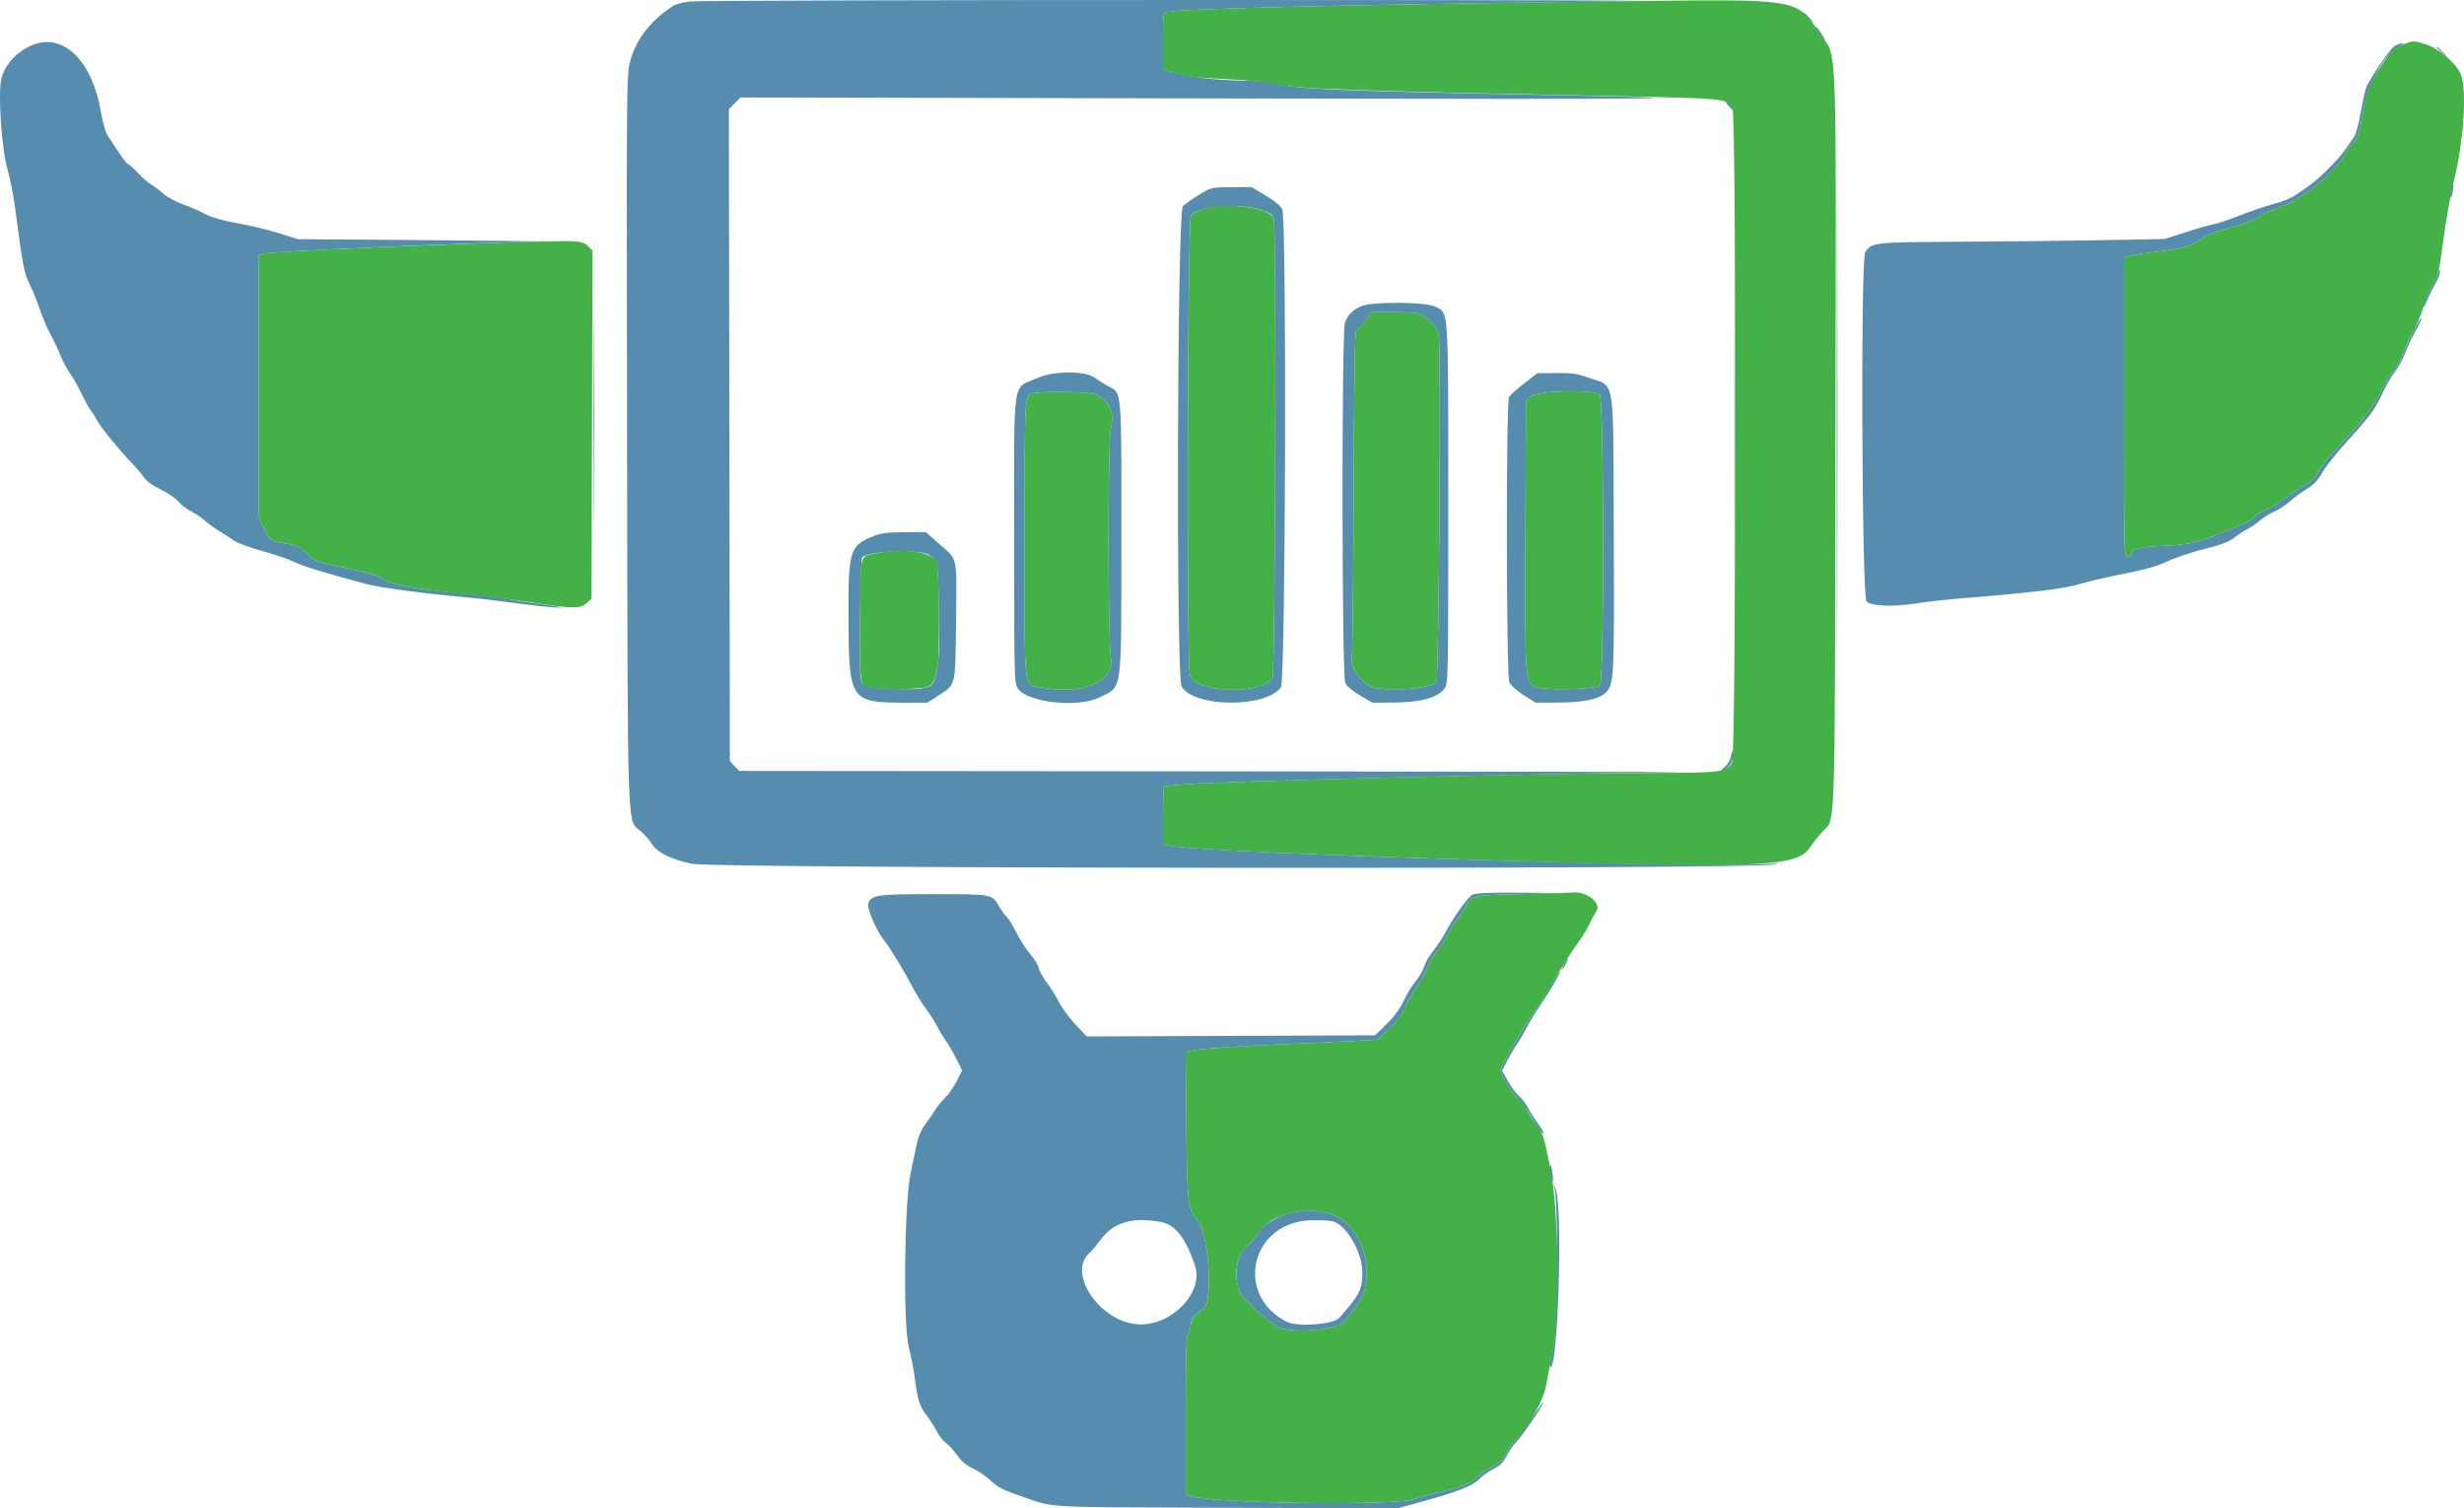 <?xml version="1.0" encoding="utf-8"?>
<svg viewBox="63.43 54.886 342.995 209.965" xmlns="http://www.w3.org/2000/svg">
  <g id="svgg" transform="matrix(1, 0, 0, 1, 31.917, 20.772)">
    <path id="path0" d="M127.480 34.321 C 126.559 34.441,125.550 34.706,125.238 34.912 C 122.072 36.996,120.088 39.536,119.255 42.572 C 118.727 44.498,118.723 45.019,118.803 95.016 C 118.895 151.596,118.777 148.187,120.696 149.800 C 121.172 150.200,121.887 151.026,122.285 151.636 C 123.051 152.811,124.885 153.714,127.803 154.353 C 130.914 155.034,275.967 155.140,278.291 154.463 C 279.381 154.145,279.409 154.122,278.496 154.290 C 273.926 155.135,199.562 152.945,194.129 151.806 L 193.404 151.654 193.404 147.595 C 193.404 145.362,193.493 143.536,193.602 143.535 C 193.710 143.535,195.046 143.420,196.570 143.279 C 200.901 142.879,243.010 141.856,265.435 141.606 C 268.410 141.572,240.143 141.518,202.619 141.485 L 134.393 141.425 133.753 140.744 L 133.113 140.063 133.044 94.685 L 132.974 49.307 133.788 48.493 L 134.602 47.679 202.987 47.821 C 269.024 47.958,274.674 47.879,243.272 47.256 C 219.132 46.777,212.046 46.487,209.894 45.892 C 208.879 45.611,207.216 45.380,206.201 45.379 C 201.245 45.375,195.959 44.763,194.129 43.981 L 193.404 43.671 193.404 39.808 C 193.404 36.028,193.416 35.942,193.997 35.778 C 195.611 35.323,221.562 34.714,256.069 34.322 C 267.635 34.191,249.251 34.121,201.319 34.114 C 161.629 34.108,128.402 34.202,127.480 34.321 M282.586 35.966 C 282.586 36.012,282.972 36.398,283.443 36.824 L 284.301 37.599 283.526 36.741 C 282.803 35.942,282.586 35.763,282.586 35.966 M284.616 38.543 C 284.878 38.989,285.261 39.494,285.467 39.664 C 285.673 39.834,285.509 39.469,285.102 38.852 C 284.248 37.557,283.911 37.343,284.616 38.543 M36.865 40.118 C 34.389 40.729,32.142 42.929,31.678 45.195 C 31.226 47.399,31.761 55.009,32.554 57.673 C 32.903 58.846,33.383 61.280,33.621 63.082 C 34.689 71.188,34.864 72.118,35.606 73.597 C 36.011 74.405,36.665 76.016,37.059 77.177 C 37.452 78.338,38.115 79.898,38.531 80.645 C 38.947 81.392,39.579 82.721,39.936 83.599 C 40.293 84.477,40.881 85.588,41.244 86.068 C 41.607 86.547,42.331 87.821,42.853 88.899 C 43.375 89.977,43.966 91.046,44.165 91.274 C 44.364 91.502,44.713 92.055,44.940 92.504 C 45.415 93.444,48.257 96.941,49.959 98.681 C 50.597 99.334,51.335 100.207,51.597 100.620 C 51.883 101.071,52.795 101.723,53.872 102.248 C 54.861 102.729,55.982 103.494,56.364 103.947 C 56.746 104.401,57.548 105.018,58.147 105.317 C 58.745 105.617,59.591 106.186,60.026 106.582 C 60.462 106.978,61.352 107.624,62.005 108.017 C 62.658 108.410,63.571 109.006,64.034 109.342 C 64.496 109.677,66.277 110.335,67.991 110.805 C 69.706 111.274,71.696 111.951,72.415 112.310 C 73.633 112.916,77.213 114.013,82.613 115.431 C 84.595 115.952,90.942 116.788,96.702 117.287 C 97.718 117.375,99.914 117.629,101.583 117.851 C 106.159 118.459,108.476 118.706,109.499 118.694 C 110.007 118.688,108.803 118.469,106.824 118.206 C 104.844 117.944,102.589 117.600,101.810 117.442 C 101.032 117.283,98.437 116.969,96.042 116.744 C 88.480 116.031,85.953 115.539,84.408 114.477 C 84.031 114.218,81.839 113.620,79.537 113.148 C 75.417 112.303,75.334 112.272,74.230 111.183 C 73.252 110.220,72.877 110.039,71.310 109.774 C 69.090 109.400,69.129 109.427,68.259 107.625 L 67.546 106.148 67.546 87.896 L 67.546 69.644 68.140 69.428 C 68.978 69.122,97.050 67.897,106.464 67.755 C 108.786 67.720,102.197 67.626,91.821 67.547 L 72.955 67.403 70.317 66.568 C 68.865 66.109,66.277 65.486,64.564 65.184 C 62.468 64.814,60.997 64.393,60.063 63.894 C 59.300 63.487,57.901 62.881,56.954 62.546 C 56.007 62.212,54.767 61.530,54.199 61.031 C 53.631 60.533,52.869 59.963,52.507 59.765 C 52.144 59.568,51.341 58.863,50.723 58.199 C 50.105 57.535,49.495 56.992,49.367 56.992 C 49.240 56.992,48.618 56.200,47.985 55.231 C 47.352 54.262,46.647 53.197,46.419 52.863 C 46.191 52.529,45.792 51.036,45.533 49.545 C 44.400 43.023,40.829 39.140,36.865 40.118 M364.885 40.498 C 364.305 40.813,362.007 44.111,360.966 46.124 C 360.793 46.459,360.425 48.048,360.150 49.655 C 359.874 51.262,359.463 52.828,359.236 53.135 C 359.010 53.443,358.485 54.200,358.070 54.819 C 357.127 56.227,354.300 59.059,352.902 59.995 C 352.322 60.383,351.464 60.981,350.996 61.323 C 350.528 61.664,349.162 62.206,347.962 62.526 C 346.761 62.846,344.641 63.563,343.251 64.119 C 341.861 64.676,340.258 65.215,339.689 65.318 C 339.120 65.421,337.348 65.927,335.752 66.444 L 332.850 67.382 324.538 67.542 C 319.967 67.630,311.022 67.729,304.661 67.761 C 292.190 67.825,292.069 67.838,291.153 69.237 C 290.508 70.221,290.685 117.183,291.336 117.834 C 291.996 118.494,294.994 118.616,298.206 118.114 C 299.701 117.881,302.526 117.562,304.485 117.406 C 314.139 116.639,318.909 116.065,320.990 115.420 C 322.158 115.058,324.948 114.408,327.190 113.974 C 330.152 113.401,331.804 112.931,333.232 112.254 C 334.313 111.741,336.609 110.973,338.334 110.546 C 340.610 109.983,341.736 109.562,342.437 109.011 C 342.969 108.593,343.819 108.041,344.327 107.783 C 344.835 107.526,345.632 106.982,346.098 106.576 C 346.565 106.170,347.470 105.607,348.110 105.323 C 348.749 105.040,349.733 104.395,350.296 103.890 C 350.859 103.384,351.923 102.601,352.660 102.150 C 353.629 101.556,354.210 100.944,354.756 99.941 C 355.171 99.178,356.646 97.304,358.033 95.777 C 361.465 91.998,362.125 91.108,363.156 88.869 C 363.644 87.808,364.412 86.483,364.862 85.926 C 365.311 85.369,365.928 84.249,366.232 83.436 C 366.536 82.623,367.193 81.227,367.693 80.334 C 368.193 79.440,368.602 78.567,368.602 78.392 C 368.602 77.933,366.528 81.939,365.908 83.597 C 365.618 84.371,365.037 85.396,364.616 85.875 C 364.195 86.355,363.537 87.443,363.152 88.294 C 362.248 90.298,360.254 92.913,357.246 96.042 C 355.920 97.421,354.548 99.111,354.196 99.798 C 353.730 100.710,353.255 101.198,352.438 101.607 C 351.823 101.914,350.647 102.688,349.825 103.325 C 349.003 103.963,347.756 104.729,347.054 105.026 C 346.353 105.324,345.600 105.785,345.383 106.051 C 345.165 106.316,344.274 106.837,343.404 107.209 C 337.658 109.660,336.655 109.924,332.418 110.107 C 329.301 110.242,328.232 110.527,328.232 111.223 C 328.232 111.436,327.995 111.609,327.704 111.609 C 327.181 111.609,327.177 111.434,327.177 90.775 L 327.177 69.941 328.166 69.689 C 328.710 69.550,330.379 69.301,331.873 69.135 C 335.237 68.760,336.572 68.368,338.038 67.324 C 338.818 66.769,340.064 66.289,341.953 65.816 C 343.729 65.371,345.113 64.850,345.811 64.363 C 346.410 63.945,347.797 63.318,348.893 62.970 C 351.801 62.046,356.744 57.964,358.047 55.409 C 358.316 54.882,358.730 54.290,358.966 54.094 C 359.690 53.493,359.909 52.852,360.410 49.871 C 361.083 45.870,363.394 41.597,365.441 40.568 C 365.946 40.314,366.181 40.111,365.963 40.117 C 365.745 40.122,365.260 40.294,364.885 40.498 M370.712 40.716 C 370.712 40.761,371.098 41.147,371.570 41.573 L 372.427 42.348 371.652 41.491 C 370.930 40.691,370.712 40.512,370.712 40.716 M287.200 93.931 C 287.200 121.431,287.231 132.681,287.269 118.931 C 287.307 105.181,287.307 82.681,287.269 68.931 C 287.231 55.181,287.200 66.431,287.200 93.931 M272.078 48.779 C 272.415 49.195,272.729 49.503,272.776 49.463 C 272.933 49.329,272.176 48.296,271.820 48.159 C 271.625 48.084,271.741 48.363,272.078 48.779 M272.952 93.931 C 272.952 118.239,272.983 128.183,273.021 116.029 C 273.059 103.875,273.059 83.987,273.021 71.834 C 272.983 59.680,272.952 69.624,272.952 93.931 M372.706 60.569 C 372.607 61.098,372.578 61.584,372.643 61.649 C 372.707 61.713,372.841 61.333,372.940 60.803 C 373.040 60.274,373.068 59.788,373.004 59.723 C 372.939 59.659,372.805 60.039,372.706 60.569 M198.417 61.236 C 197.474 61.814,196.464 62.525,196.174 62.814 C 195.373 63.611,195.208 128.393,196.003 129.693 C 197.793 132.618,207.677 132.688,209.825 129.790 C 210.469 128.922,210.643 64.651,210.006 63.252 C 209.799 62.799,208.929 62.077,207.706 61.341 L 205.738 60.158 202.935 60.171 C 200.137 60.183,200.129 60.185,198.417 61.236 M207.048 63.340 C 208.356 63.782,208.690 64.014,208.832 64.576 C 209.198 66.037,209.031 127.640,208.659 128.403 C 207.452 130.876,198.001 130.637,197.159 128.112 C 196.666 126.630,196.809 64.564,197.307 64.063 C 198.595 62.768,204.135 62.357,207.048 63.340 M114.110 92.348 C 114.110 105.046,114.143 110.241,114.182 103.892 C 114.221 97.543,114.221 87.154,114.182 80.805 C 114.143 74.456,114.110 79.650,114.110 92.348 M371.007 71.821 C 370.990 72.068,370.501 73.172,369.921 74.274 C 369.340 75.377,368.871 76.481,368.878 76.728 C 368.885 76.975,369.099 76.642,369.355 75.989 C 369.611 75.336,370.149 74.241,370.551 73.556 C 370.953 72.871,371.227 72.099,371.160 71.841 C 371.050 71.421,371.034 71.419,371.007 71.821 M220.976 76.738 C 219.748 77.315,219.152 77.923,218.733 79.024 C 218.257 80.275,218.297 128.195,218.775 129.192 C 218.989 129.639,219.811 130.330,220.843 130.930 L 222.557 131.926 225.592 131.907 C 229.238 131.884,231.666 131.218,232.566 129.994 C 233.111 129.252,233.113 129.136,233.113 104.268 C 233.113 76.332,233.209 77.752,231.266 76.781 C 229.949 76.123,222.352 76.091,220.976 76.738 M229.559 78.017 C 230.773 78.843,231.631 79.906,231.792 80.786 C 232.137 82.668,231.814 128.655,231.453 129.090 C 230.638 130.072,223.774 130.465,222.248 129.617 C 220.684 128.748,219.450 126.949,219.677 125.871 C 219.786 125.356,219.908 114.904,219.947 102.644 C 219.995 87.792,220.109 80.324,220.288 80.265 C 220.436 80.215,220.978 79.589,221.492 78.874 L 222.427 77.573 225.666 77.573 C 228.268 77.573,229.035 77.660,229.559 78.017 M175.989 86.712 C 172.317 88.363,172.691 85.807,172.691 109.235 C 172.691 129.129,172.695 129.253,173.243 129.994 C 174.694 131.952,181.661 132.668,184.638 131.163 C 187.793 129.569,187.596 131.033,187.611 109.109 C 187.626 88.067,187.693 88.859,185.838 87.899 C 185.283 87.611,184.420 87.070,183.920 86.696 C 182.603 85.711,178.197 85.720,175.989 86.712 M243.686 87.478 C 242.680 88.255,241.730 89.105,241.575 89.366 C 241.144 90.093,241.184 128.121,241.617 129.093 C 241.802 129.508,242.654 130.274,243.596 130.872 L 245.251 131.921 248.285 131.914 C 252.116 131.906,254.236 131.434,255.185 130.379 C 256.194 129.258,256.249 127.924,256.153 107.256 C 256.053 85.894,256.436 88.061,252.507 86.639 C 251.109 86.133,250.303 86.023,248.153 86.042 L 245.515 86.066 243.686 87.478 M184.116 89.025 C 186.042 90.027,186.705 91.617,186.125 93.844 C 185.716 95.413,185.729 122.937,186.139 125.598 C 186.672 129.053,182.411 130.884,176.368 129.798 C 173.955 129.364,174.142 131.092,174.142 109.235 C 174.142 88.450,174.102 89.077,175.462 88.841 C 177.219 88.535,183.429 88.668,184.116 89.025 M254.203 89.069 C 254.805 89.671,254.838 129.040,254.237 129.538 C 253.568 130.094,246.205 130.245,245.198 129.724 C 243.804 129.004,243.770 128.460,243.855 108.241 L 243.931 90.016 244.571 89.335 C 245.378 88.476,253.389 88.255,254.203 89.069 M153.191 108.710 C 149.811 110.029,149.600 110.682,149.623 119.714 C 149.655 131.717,149.792 131.926,157.599 131.926 L 160.604 131.926 162.209 130.889 C 164.593 129.348,164.500 129.744,164.596 120.736 C 164.696 111.306,164.864 112.128,162.393 109.948 L 160.390 108.179 157.438 108.192 C 155.177 108.201,154.182 108.323,153.191 108.710 M160.827 111.351 C 162.065 112.117,162.075 112.171,162.209 119.112 C 162.323 124.987,162.221 126.543,161.572 128.829 C 161.268 129.898,160.021 130.165,156.074 130.004 C 151.577 129.820,151.520 129.801,151.316 128.407 C 151.091 126.868,151.275 111.961,151.522 111.714 C 152.448 110.790,159.475 110.516,160.827 111.351 M272.449 139.422 C 272.349 139.955,271.986 140.575,271.590 140.886 C 270.797 141.509,271.105 141.622,271.962 141.021 C 272.493 140.650,273.061 138.936,272.755 138.630 C 272.682 138.557,272.545 138.914,272.449 139.422 M236.485 158.656 C 235.813 159.029,233.888 161.712,232.747 163.867 C 232.320 164.673,231.547 165.839,231.030 166.458 C 230.512 167.078,229.949 168.052,229.778 168.623 C 229.607 169.194,229.065 170.131,228.574 170.704 C 228.082 171.278,227.339 172.494,226.921 173.407 C 226.418 174.506,225.618 175.600,224.550 176.649 L 222.939 178.232 202.867 178.308 L 182.796 178.385 181.225 176.725 C 180.362 175.813,179.329 174.413,178.930 173.615 C 178.531 172.817,177.776 171.604,177.252 170.920 C 176.728 170.237,176.222 169.325,176.128 168.893 C 176.033 168.462,175.504 167.597,174.953 166.970 C 174.402 166.344,173.529 164.993,173.014 163.969 C 172.498 162.945,171.893 161.955,171.670 161.770 C 171.447 161.584,170.958 160.911,170.584 160.273 C 169.580 158.559,169.666 158.575,161.482 158.575 C 153.447 158.575,152.686 158.694,152.358 159.998 C 152.201 160.626,153.686 163.987,154.558 164.976 C 155.172 165.672,157.374 169.279,158.463 171.372 C 158.991 172.388,159.870 173.817,160.416 174.547 C 160.962 175.278,161.679 176.406,162.009 177.054 C 162.339 177.702,162.876 178.588,163.202 179.024 C 163.527 179.459,164.165 180.557,164.619 181.464 L 165.443 183.113 164.673 184.631 C 164.249 185.465,163.526 186.504,163.067 186.939 C 162.608 187.375,161.977 188.146,161.665 188.654 C 161.354 189.162,160.729 190.066,160.277 190.662 C 159.764 191.338,159.336 192.330,159.140 193.300 C 158.967 194.155,158.572 196.042,158.262 197.493 C 157.394 201.556,157.219 218.607,158.014 221.602 C 158.308 222.709,158.680 224.624,158.840 225.858 C 159.254 229.030,159.512 229.847,160.515 231.162 C 161.002 231.800,161.657 232.825,161.970 233.439 C 162.283 234.054,162.833 234.749,163.190 234.983 C 163.548 235.218,164.253 235.983,164.757 236.684 C 165.383 237.556,166.064 238.131,166.912 238.507 C 167.594 238.808,168.668 239.530,169.298 240.111 C 170.488 241.209,171.014 241.479,173.879 242.466 C 178.394 244.021,176.211 243.903,202.111 243.995 L 225.989 244.079 228.364 243.439 C 234.465 241.794,236.579 240.971,237.599 239.841 C 237.889 239.520,238.689 238.972,239.377 238.623 C 240.330 238.139,240.778 237.692,241.261 236.738 C 241.610 236.051,242.161 235.251,242.485 234.960 C 243.131 234.382,246.098 230.081,246.355 229.348 C 246.444 229.097,245.706 230.079,244.717 231.530 C 243.727 232.982,242.651 234.421,242.325 234.729 C 242.000 235.037,241.498 235.750,241.211 236.312 C 240.597 237.516,240.027 238.046,238.843 238.515 C 238.367 238.703,237.768 239.124,237.512 239.449 C 236.790 240.366,234.948 241.178,232.404 241.699 C 231.126 241.961,229.338 242.451,228.431 242.789 C 225.942 243.716,200.947 243.420,197.559 242.424 L 196.570 242.133 196.570 231.146 C 196.570 223.532,196.659 220.070,196.859 219.869 C 197.018 219.710,197.204 219.122,197.273 218.563 C 197.391 217.595,197.597 217.328,199.001 216.323 C 200.467 215.274,199.754 205.538,198.082 203.772 C 196.878 202.501,196.753 201.338,196.651 190.458 L 196.558 180.520 197.289 180.364 C 198.578 180.089,204.167 179.708,210.950 179.433 C 214.578 179.286,218.847 179.089,220.436 178.996 L 223.326 178.827 224.883 177.342 C 225.961 176.314,226.678 175.330,227.215 174.142 C 227.642 173.199,228.341 171.991,228.767 171.458 C 229.194 170.925,229.784 169.847,230.077 169.063 C 230.371 168.278,231.030 167.147,231.541 166.550 C 232.053 165.952,232.712 164.918,233.007 164.252 C 233.302 163.586,233.875 162.660,234.281 162.193 C 234.687 161.727,235.202 160.989,235.425 160.553 C 236.368 158.710,236.319 158.722,243.497 158.564 L 250.000 158.421 243.536 158.376 C 238.824 158.342,236.912 158.418,236.485 158.656 M249.208 168.338 C 248.983 168.773,248.858 169.129,248.931 169.129 C 249.004 169.129,249.247 168.773,249.472 168.338 C 249.697 167.902,249.822 167.546,249.750 167.546 C 249.677 167.546,249.434 167.902,249.208 168.338 M247.858 170.515 C 246.504 172.781,245.492 174.394,244.561 175.769 C 242.918 178.194,240.369 182.657,240.369 183.107 C 240.369 183.667,241.768 185.894,242.859 187.071 C 243.330 187.579,244.036 188.529,244.429 189.182 C 245.436 190.856,246.438 192.210,246.438 191.898 C 246.438 191.752,246.052 191.111,245.580 190.473 C 245.109 189.836,244.491 188.859,244.208 188.303 C 243.925 187.748,243.371 187.022,242.978 186.690 C 242.584 186.359,241.889 185.427,241.433 184.620 L 240.605 183.152 241.254 181.880 C 241.611 181.180,242.215 180.151,242.596 179.594 C 242.977 179.036,243.643 177.908,244.077 177.087 C 244.511 176.266,245.369 174.862,245.982 173.967 C 247.221 172.160,248.834 169.393,248.648 169.393 C 248.582 169.393,248.227 169.898,247.858 170.515 M247.292 196.570 C 247.292 196.933,247.383 197.586,247.493 198.021 C 247.673 198.727,247.695 198.741,247.695 198.153 C 247.695 197.790,247.604 197.137,247.493 196.702 C 247.314 195.996,247.292 195.982,247.292 196.570 M247.920 199.604 C 248.459 202.256,248.325 219.254,247.745 221.761 C 247.423 223.154,247.213 224.346,247.279 224.411 C 248.378 225.510,249.109 202.343,248.062 199.604 L 247.759 198.813 247.920 199.604 M209.234 203.658 C 207.680 204.468,207.125 204.921,206.650 205.765 C 206.318 206.357,205.681 207.100,205.236 207.417 C 203.758 208.469,203.184 211.446,204.006 213.788 C 204.438 215.021,208.800 218.844,210.061 219.097 C 213.054 219.695,217.795 219.109,218.665 218.033 C 218.999 217.620,219.684 216.789,220.187 216.185 C 223.195 212.580,221.699 205.441,217.511 203.413 C 215.222 202.305,211.626 202.412,209.234 203.658 M193.151 204.224 C 195.138 204.601,196.638 206.549,197.873 210.355 C 199.040 213.954,194.833 218.470,190.314 218.470 C 184.829 218.470,179.812 211.293,183.283 208.412 C 183.524 208.212,184.191 207.412,184.765 206.635 C 186.530 204.247,189.210 203.476,193.151 204.224 M217.762 204.452 C 219.515 205.607,221.144 208.841,221.157 211.191 C 221.171 213.581,220.748 214.418,217.927 217.575 C 217.114 218.485,212.053 218.849,210.607 218.101 C 203.139 214.238,205.777 204.002,214.248 203.971 C 216.517 203.963,217.153 204.050,217.762 204.452 " stroke="none" fill="#568dae" fill-rule="evenodd"/>
    <path id="path1" d="M256.069 34.304 C 219.959 34.752,195.583 35.330,193.997 35.778 C 193.416 35.942,193.404 36.028,193.404 39.808 L 193.404 43.671 194.129 43.979 C 195.763 44.675,197.211 44.881,202.243 45.133 C 205.382 45.291,208.215 45.574,209.235 45.832 C 211.832 46.488,219.982 46.778,256.201 47.501 C 271.868 47.814,272.019 47.829,272.678 49.218 C 273.238 50.398,273.189 138.921,272.627 140.184 C 272.016 141.560,271.207 141.688,263.135 141.691 C 249.140 141.696,201.360 142.836,196.570 143.279 C 195.046 143.420,193.710 143.535,193.602 143.535 C 193.493 143.536,193.404 145.362,193.404 147.595 L 193.404 151.654 194.129 151.806 C 196.879 152.382,215.231 153.187,246.042 154.081 C 277.043 154.982,281.824 154.714,283.543 151.979 C 283.862 151.471,284.566 150.578,285.108 149.994 C 287.075 147.873,286.919 152.366,287.010 95.251 C 287.102 37.203,287.298 42.413,284.888 38.862 C 281.456 33.803,282.547 33.976,256.069 34.304 M366.123 40.255 C 364.789 40.744,364.520 40.983,363.333 42.733 C 361.478 45.468,360.923 46.821,360.414 49.849 C 359.909 52.852,359.691 53.492,358.966 54.094 C 358.730 54.290,358.316 54.882,358.047 55.409 C 356.744 57.964,351.801 62.046,348.893 62.970 C 347.797 63.318,346.410 63.945,345.811 64.363 C 345.113 64.850,343.729 65.371,341.953 65.816 C 340.064 66.289,338.818 66.769,338.038 67.324 C 336.572 68.368,335.237 68.760,331.873 69.135 C 330.379 69.301,328.710 69.550,328.166 69.689 L 327.177 69.941 327.177 90.775 C 327.177 111.434,327.181 111.609,327.704 111.609 C 327.995 111.609,328.232 111.436,328.232 111.223 C 328.232 110.527,329.301 110.242,332.418 110.107 C 336.655 109.924,337.658 109.660,343.404 107.209 C 344.274 106.837,345.165 106.316,345.383 106.051 C 345.600 105.785,346.353 105.324,347.054 105.026 C 347.756 104.729,349.003 103.963,349.825 103.325 C 350.647 102.688,351.823 101.914,352.438 101.607 C 353.255 101.198,353.730 100.710,354.196 99.798 C 354.548 99.111,355.920 97.421,357.246 96.042 C 360.254 92.913,362.248 90.298,363.152 88.294 C 363.537 87.443,364.195 86.355,364.616 85.875 C 365.037 85.396,365.638 84.319,365.951 83.481 C 366.264 82.644,366.920 81.239,367.408 80.359 C 367.896 79.480,368.496 78.047,368.740 77.177 C 368.984 76.306,369.594 74.849,370.096 73.938 C 370.931 72.424,371.065 71.862,371.662 67.342 C 372.021 64.625,372.660 61.036,373.081 59.367 C 374.479 53.837,374.948 46.545,374.043 44.416 C 373.387 42.874,370.931 40.797,369.131 40.262 C 367.466 39.768,367.453 39.768,366.123 40.255 M198.890 63.279 C 198.207 63.522,197.494 63.875,197.307 64.063 C 196.809 64.564,196.666 126.630,197.159 128.112 C 198.001 130.637,207.452 130.876,208.659 128.403 C 209.031 127.640,209.198 66.037,208.832 64.576 C 208.435 62.994,202.040 62.160,198.890 63.279 M107.520 67.715 C 93.075 68.080,68.963 69.129,68.140 69.428 L 67.546 69.644 67.546 87.896 L 67.546 106.148 68.259 107.625 C 69.129 109.427,69.090 109.400,71.310 109.774 C 72.877 110.039,73.252 110.220,74.230 111.183 C 75.334 112.272,75.417 112.303,79.537 113.148 C 81.839 113.620,84.031 114.215,84.408 114.470 C 85.997 115.546,88.128 115.959,96.834 116.880 C 99.518 117.164,103.199 117.626,105.013 117.907 C 111.171 118.861,112.191 118.889,113.081 118.123 L 113.852 117.460 113.924 93.214 L 113.995 68.967 113.356 68.367 C 112.617 67.673,111.983 67.602,107.520 67.715 M221.492 78.874 C 220.978 79.589,220.436 80.215,220.288 80.265 C 220.109 80.324,219.995 87.792,219.947 102.644 C 219.908 114.904,219.786 125.356,219.677 125.871 C 219.450 126.949,220.684 128.748,222.248 129.617 C 223.774 130.465,230.638 130.072,231.453 129.090 C 231.814 128.655,232.137 82.668,231.792 80.786 C 231.631 79.906,230.773 78.843,229.559 78.017 C 229.035 77.660,228.268 77.573,225.666 77.573 L 222.427 77.573 221.492 78.874 M175.462 88.841 C 174.102 89.077,174.142 88.450,174.142 109.235 C 174.142 131.092,173.955 129.364,176.368 129.798 C 182.411 130.884,186.672 129.053,186.139 125.598 C 185.729 122.937,185.716 95.413,186.125 93.844 C 186.705 91.617,186.042 90.027,184.116 89.025 C 183.429 88.668,177.219 88.535,175.462 88.841 M244.571 89.335 L 243.931 90.016 243.855 108.241 C 243.770 128.460,243.804 129.004,245.198 129.724 C 246.205 130.245,253.568 130.094,254.237 129.538 C 254.838 129.040,254.805 89.671,254.203 89.069 C 253.389 88.255,245.378 88.476,244.571 89.335 M153.237 111.187 C 151.185 111.628,151.329 111.023,151.237 119.613 C 151.148 128.044,151.241 129.414,151.926 129.679 C 153.081 130.126,159.763 130.161,160.607 129.724 C 161.489 129.268,161.527 129.193,162.018 126.896 C 162.359 125.298,162.251 113.172,161.888 112.340 C 161.251 110.879,157.189 110.338,153.237 111.187 M243.497 158.564 C 236.319 158.722,236.368 158.710,235.425 160.553 C 235.202 160.989,234.687 161.727,234.281 162.193 C 233.875 162.660,233.302 163.586,233.007 164.252 C 232.712 164.918,232.053 165.952,231.541 166.550 C 231.030 167.147,230.371 168.278,230.077 169.063 C 229.784 169.847,229.194 170.925,228.767 171.458 C 228.341 171.991,227.642 173.199,227.215 174.142 C 226.678 175.330,225.961 176.314,224.883 177.342 L 223.326 178.827 220.436 178.996 C 218.847 179.089,214.578 179.286,210.950 179.433 C 204.167 179.708,198.578 180.089,197.289 180.364 L 196.558 180.520 196.651 190.458 C 196.753 201.338,196.878 202.501,198.082 203.772 C 199.739 205.523,200.465 215.231,199.020 216.316 C 198.698 216.557,198.201 216.933,197.915 217.150 C 197.613 217.380,197.343 217.973,197.271 218.563 C 197.204 219.122,197.018 219.710,196.859 219.869 C 196.659 220.070,196.570 223.532,196.570 231.146 L 196.570 242.133 197.559 242.424 C 200.947 243.420,225.942 243.716,228.431 242.789 C 229.338 242.451,231.126 241.961,232.404 241.699 C 234.948 241.178,236.790 240.366,237.512 239.449 C 237.768 239.124,238.367 238.703,238.843 238.515 C 240.027 238.046,240.597 237.516,241.211 236.312 C 241.498 235.750,242.000 235.037,242.325 234.729 C 244.057 233.090,246.388 229.039,246.709 227.110 C 246.884 226.058,247.319 223.848,247.677 222.197 C 248.654 217.678,248.484 202.595,247.392 197.098 C 246.418 192.192,246.286 191.770,245.356 190.603 C 244.906 190.039,244.326 189.162,244.065 188.654 C 243.805 188.146,243.324 187.493,242.996 187.203 C 242.183 186.484,240.369 183.662,240.369 183.118 C 240.369 182.661,242.887 178.244,244.561 175.764 C 245.724 174.041,246.654 172.575,247.658 170.883 C 249.354 168.023,250.311 166.518,251.219 165.283 C 251.744 164.569,252.428 163.450,252.739 162.797 C 253.051 162.144,253.508 161.289,253.757 160.898 C 254.479 159.760,252.202 158.071,250.345 158.366 C 250.155 158.396,247.074 158.485,243.497 158.564 M217.511 203.413 C 221.699 205.441,223.195 212.580,220.187 216.185 C 219.684 216.789,218.999 217.620,218.665 218.033 C 217.795 219.109,213.054 219.695,210.061 219.097 C 208.800 218.844,204.438 215.021,204.006 213.788 C 203.184 211.446,203.758 208.469,205.236 207.417 C 205.681 207.100,206.318 206.357,206.650 205.765 C 208.203 203.003,214.048 201.737,217.511 203.413 " stroke="none" fill="#43b147" fill-rule="evenodd"/>
  </g>
</svg>
